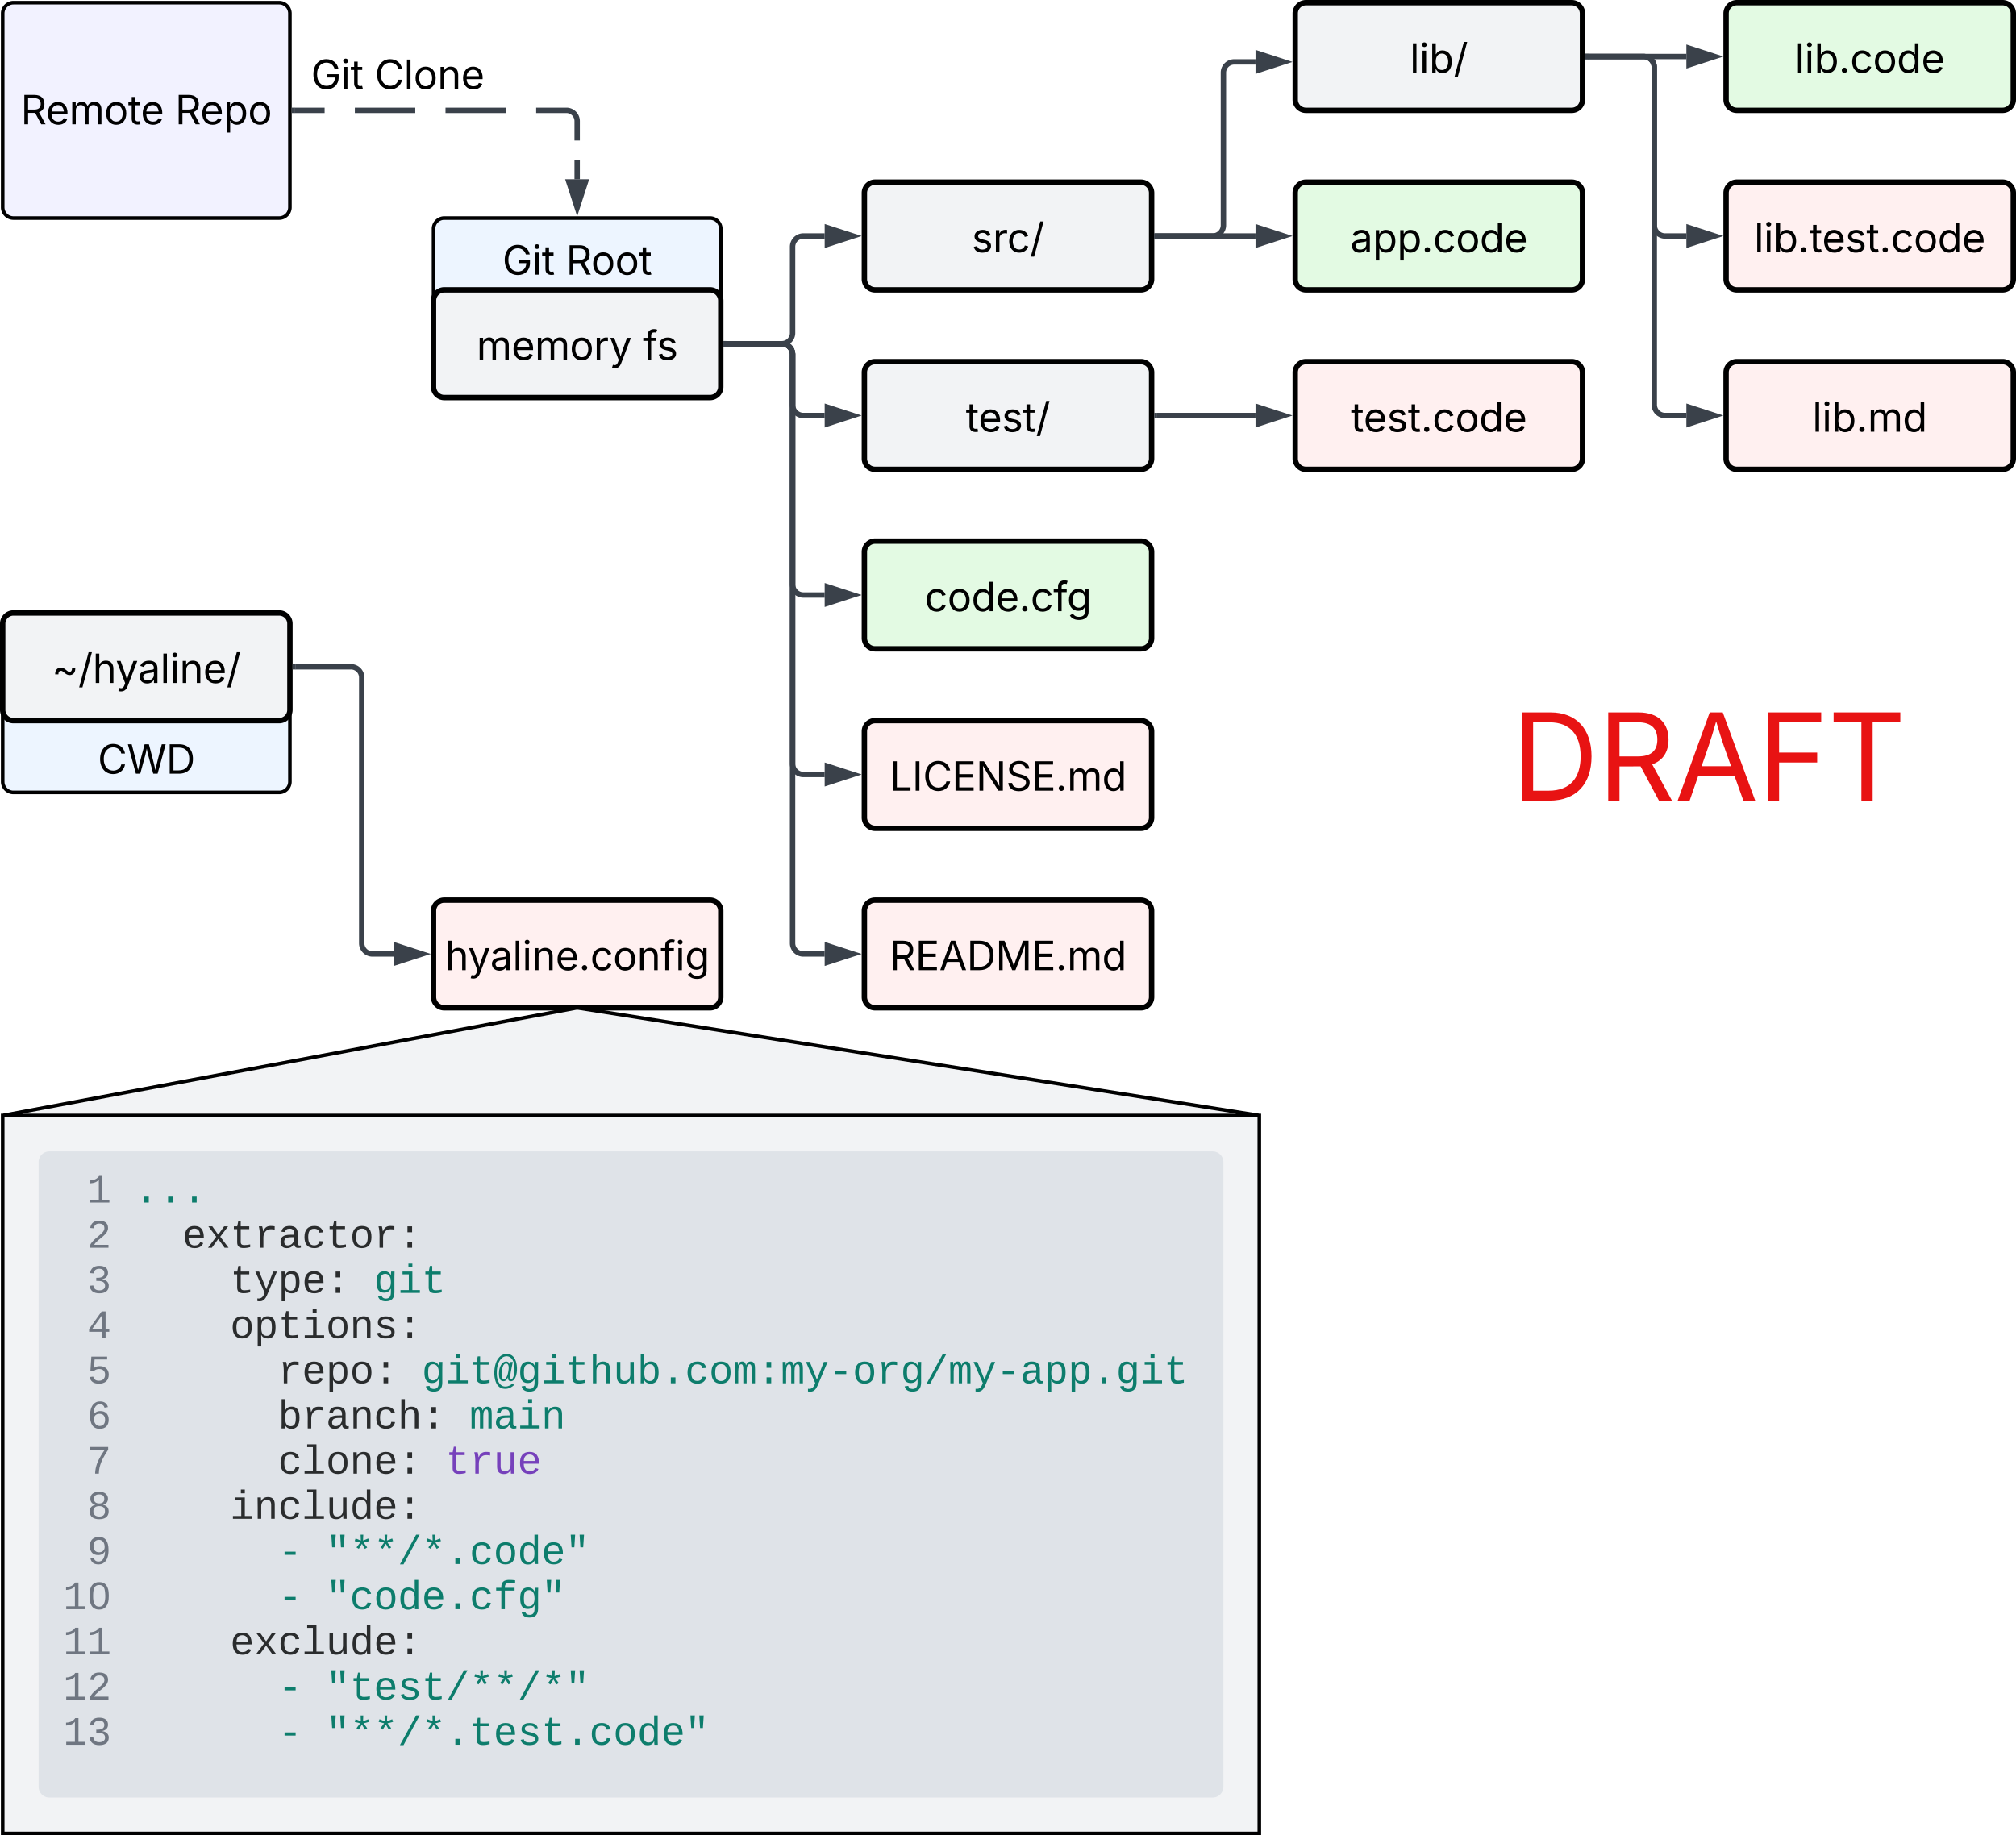 <svg xmlns="http://www.w3.org/2000/svg" xmlns:xlink="http://www.w3.org/1999/xlink" xmlns:lucid="lucid" width="1123" height="1022.5"><g transform="translate(-38.5 -38.5)" lucid:page-tab-id="HqGfVOMZjDBr"><path d="M0 0h1760v1360H0z" fill="#fff"/><path d="M40 46a6 6 0 0 1 6-6h148a6 6 0 0 1 6 6v108a6 6 0 0 1-6 6H46a6 6 0 0 1-6-6z" stroke="#000" stroke-width="2" fill="#f2f2ff"/><use xlink:href="#a" transform="matrix(1,0,0,1,45,45) translate(5.078 62.778)"/><use xlink:href="#b" transform="matrix(1,0,0,1,45,45) translate(91.059 62.778)"/><path d="M280 166a6 6 0 0 1 6-6h148a6 6 0 0 1 6 6v88a6 6 0 0 1-6 6H286a6 6 0 0 1-6-6z" stroke="#000" stroke-width="2" fill="#edf5ff"/><use xlink:href="#c" transform="matrix(1,0,0,1,290,170) translate(28.312 21.528)"/><use xlink:href="#d" transform="matrix(1,0,0,1,290,170) translate(63.793 21.528)"/><path d="M40 386a6 6 0 0 1 6-6h148a6 6 0 0 1 6 6v88a6 6 0 0 1-6 6H46a6 6 0 0 1-6-6z" stroke="#000" stroke-width="2" fill="#edf5ff"/><use xlink:href="#e" transform="matrix(1,0,0,1,50,390) translate(42.917 79.56)"/><path d="M280 206a6 6 0 0 1 6-6h148a6 6 0 0 1 6 6v48a6 6 0 0 1-6 6H286a6 6 0 0 1-6-6z" stroke="#000" stroke-width="3" fill="#f2f3f5"/><use xlink:href="#f" transform="matrix(1,0,0,1,285,205) translate(18.94 34.028)"/><use xlink:href="#g" transform="matrix(1,0,0,1,285,205) translate(111.605 34.028)"/><path d="M520 146a6 6 0 0 1 6-6h148a6 6 0 0 1 6 6v48a6 6 0 0 1-6 6H526a6 6 0 0 1-6-6z" stroke="#000" stroke-width="3" fill="#f2f3f5"/><use xlink:href="#h" transform="matrix(1,0,0,1,525,145) translate(54.785 34.028)"/><path d="M520 246a6 6 0 0 1 6-6h148a6 6 0 0 1 6 6v48a6 6 0 0 1-6 6H526a6 6 0 0 1-6-6z" stroke="#000" stroke-width="3" fill="#f2f3f5"/><use xlink:href="#i" transform="matrix(1,0,0,1,525,245) translate(51.492 34.028)"/><path d="M520 346a6 6 0 0 1 6-6h148a6 6 0 0 1 6 6v48a6 6 0 0 1-6 6H526a6 6 0 0 1-6-6z" stroke="#000" stroke-width="3" fill="#e3fae3"/><use xlink:href="#j" transform="matrix(1,0,0,1,525,345) translate(28.559 34.028)"/><path d="M520 546a6 6 0 0 1 6-6h148a6 6 0 0 1 6 6v48a6 6 0 0 1-6 6H526a6 6 0 0 1-6-6z" stroke="#000" stroke-width="3" fill="#fff0f0"/><use xlink:href="#k" transform="matrix(1,0,0,1,525,545) translate(9.033 34.028)"/><path d="M443 230h31a6 6 0 0 0 6-6v-48a6 6 0 0 1 6-6h11.88" stroke="#3a414a" stroke-width="3" fill="none"/><path d="M443.04 231.47h-1.54v-2.94h1.54z" stroke="#3a414a" stroke-width=".05" fill="#3a414a"/><path d="M513.65 170l-14.27 4.63v-9.26z" stroke="#3a414a" stroke-width="3" fill="#3a414a"/><path d="M443 230h31a6 6 0 0 1 6 6v28a6 6 0 0 0 6 6h11.88" stroke="#3a414a" stroke-width="3" fill="none"/><path d="M443.04 231.47h-1.54v-2.94h1.54z" stroke="#3a414a" stroke-width=".05" fill="#3a414a"/><path d="M513.65 270l-14.27 4.63v-9.26z" stroke="#3a414a" stroke-width="3" fill="#3a414a"/><path d="M443 230h31a6 6 0 0 1 6 6v128a6 6 0 0 0 6 6h11.88" stroke="#3a414a" stroke-width="3" fill="none"/><path d="M443.04 231.47h-1.54v-2.94h1.54z" stroke="#3a414a" stroke-width=".05" fill="#3a414a"/><path d="M513.65 370l-14.27 4.63v-9.26z" stroke="#3a414a" stroke-width="3" fill="#3a414a"/><path d="M443 230h31a6 6 0 0 1 6 6v328a6 6 0 0 0 6 6h11.88" stroke="#3a414a" stroke-width="3" fill="none"/><path d="M443.04 231.47h-1.54v-2.94h1.54z" stroke="#3a414a" stroke-width=".05" fill="#3a414a"/><path d="M513.65 570l-14.27 4.63v-9.26z" stroke="#3a414a" stroke-width="3" fill="#3a414a"/><path d="M760 246a6 6 0 0 1 6-6h148a6 6 0 0 1 6 6v48a6 6 0 0 1-6 6H766a6 6 0 0 1-6-6z" stroke="#000" stroke-width="3" fill="#fff0f0"/><use xlink:href="#l" transform="matrix(1,0,0,1,765,245) translate(26.004 34.028)"/><path d="M760 146a6 6 0 0 1 6-6h148a6 6 0 0 1 6 6v48a6 6 0 0 1-6 6H766a6 6 0 0 1-6-6z" stroke="#000" stroke-width="3" fill="#e3fae3"/><use xlink:href="#m" transform="matrix(1,0,0,1,765,145) translate(25.662 34.028)"/><path d="M760 46a6 6 0 0 1 6-6h148a6 6 0 0 1 6 6v48a6 6 0 0 1-6 6H766a6 6 0 0 1-6-6z" stroke="#000" stroke-width="3" fill="#f2f3f5"/><use xlink:href="#n" transform="matrix(1,0,0,1,765,45) translate(58.811 34.028)"/><path d="M683 170h31a6 6 0 0 0 6-6V79a6 6 0 0 1 6-6h11.88" stroke="#3a414a" stroke-width="3" fill="none"/><path d="M683.04 171.47h-1.54v-2.94h1.54z" stroke="#3a414a" stroke-width=".05" fill="#3a414a"/><path d="M753.65 73l-14.27 4.64v-9.28z" stroke="#3a414a" stroke-width="3" fill="#3a414a"/><path d="M683 170h54.88" stroke="#3a414a" stroke-width="3" fill="none"/><path d="M683.04 171.47h-1.54v-2.94h1.54z" stroke="#3a414a" stroke-width=".05" fill="#3a414a"/><path d="M753.65 170l-14.27 4.63v-9.26z" stroke="#3a414a" stroke-width="3" fill="#3a414a"/><path d="M683 270h54.88" stroke="#3a414a" stroke-width="3" fill="none"/><path d="M683.04 271.48h-1.54v-2.96h1.54z" stroke="#3a414a" stroke-width=".05" fill="#3a414a"/><path d="M753.65 270l-14.27 4.63v-9.26z" stroke="#3a414a" stroke-width="3" fill="#3a414a"/><path d="M1000 46a6 6 0 0 1 6-6h148a6 6 0 0 1 6 6v48a6 6 0 0 1-6 6h-148a6 6 0 0 1-6-6z" stroke="#000" stroke-width="3" fill="#e3fae3"/><use xlink:href="#o" transform="matrix(1,0,0,1,1005,45) translate(33.322 34.028)"/><path d="M923 70h54.88" stroke="#3a414a" stroke-width="3" fill="none"/><path d="M923.04 71.47h-1.54v-2.94h1.54z" stroke="#3a414a" stroke-width=".05" fill="#3a414a"/><path d="M993.65 70l-14.27 4.64v-9.28z" stroke="#3a414a" stroke-width="3" fill="#3a414a"/><path d="M1000 146a6 6 0 0 1 6-6h148a6 6 0 0 1 6 6v48a6 6 0 0 1-6 6h-148a6 6 0 0 1-6-6z" stroke="#000" stroke-width="3" fill="#fff0f0"/><use xlink:href="#p" transform="matrix(1,0,0,1,1005,145) translate(10.617 34.028)"/><path d="M923 70h31a6 6 0 0 1 6 6v88a6 6 0 0 0 6 6h11.88" stroke="#3a414a" stroke-width="3" fill="none"/><path d="M923.04 71.47h-1.54v-2.94h1.54z" stroke="#3a414a" stroke-width=".05" fill="#3a414a"/><path d="M993.65 170l-14.27 4.63v-9.26z" stroke="#3a414a" stroke-width="3" fill="#3a414a"/><path d="M280 546a6 6 0 0 1 6-6h148a6 6 0 0 1 6 6v48a6 6 0 0 1-6 6H286a6 6 0 0 1-6-6z" stroke="#000" stroke-width="3" fill="#fff0f0"/><use xlink:href="#q" transform="matrix(1,0,0,1,285,545) translate(1.345 34.028)"/><path d="M40 660h700v400H40z" stroke="#000" stroke-width="2" fill="#f2f3f5"/><path d="M60 686a6 6 0 0 1 6-6h648a6 6 0 0 1 6 6v348a6 6 0 0 1-6 6H66a6 6 0 0 1-6-6z" fill="#dfe3e8"/><path d="M60 686a6 6 0 0 1 6-6h648a6 6 0 0 1 6 6v348a6 6 0 0 1-6 6H66a6 6 0 0 1-6-6z" stroke="#000" stroke-opacity="0" stroke-width="3" fill="none"/><use xlink:href="#r" transform="matrix(1,0,0,1,113.333,690) translate(0 18.5)"/><use xlink:href="#s" transform="matrix(1,0,0,1,113.333,690) translate(0 43.674)"/><use xlink:href="#t" transform="matrix(1,0,0,1,113.333,690) translate(26.671 43.674)"/><use xlink:href="#u" transform="matrix(1,0,0,1,113.333,690) translate(53.343 68.848)"/><use xlink:href="#v" transform="matrix(1,0,0,1,113.333,690) translate(133.356 68.848)"/><use xlink:href="#w" transform="matrix(1,0,0,1,113.333,690) translate(53.343 94.021)"/><use xlink:href="#x" transform="matrix(1,0,0,1,113.333,690) translate(53.343 119.195)"/><use xlink:href="#y" transform="matrix(1,0,0,1,113.333,690) translate(80.014 119.195)"/><use xlink:href="#z" transform="matrix(1,0,0,1,113.333,690) translate(160.027 119.195)"/><use xlink:href="#x" transform="matrix(1,0,0,1,113.333,690) translate(53.343 144.368)"/><use xlink:href="#A" transform="matrix(1,0,0,1,113.333,690) translate(80.014 144.368)"/><use xlink:href="#B" transform="matrix(1,0,0,1,113.333,690) translate(186.698 144.368)"/><use xlink:href="#x" transform="matrix(1,0,0,1,113.333,690) translate(53.343 169.542)"/><use xlink:href="#C" transform="matrix(1,0,0,1,113.333,690) translate(80.014 169.542)"/><use xlink:href="#D" transform="matrix(1,0,0,1,113.333,690) translate(173.363 169.542)"/><use xlink:href="#E" transform="matrix(1,0,0,1,113.333,690) translate(53.343 194.716)"/><use xlink:href="#x" transform="matrix(1,0,0,1,113.333,690) translate(53.343 219.889)"/><use xlink:href="#F" transform="matrix(1,0,0,1,113.333,690) translate(80.014 219.889)"/><use xlink:href="#G" transform="matrix(1,0,0,1,113.333,690) translate(106.685 219.889)"/><use xlink:href="#x" transform="matrix(1,0,0,1,113.333,690) translate(53.343 245.063)"/><use xlink:href="#F" transform="matrix(1,0,0,1,113.333,690) translate(80.014 245.063)"/><use xlink:href="#H" transform="matrix(1,0,0,1,113.333,690) translate(106.685 245.063)"/><use xlink:href="#I" transform="matrix(1,0,0,1,113.333,690) translate(53.343 270.237)"/><use xlink:href="#x" transform="matrix(1,0,0,1,113.333,690) translate(53.343 295.41)"/><use xlink:href="#F" transform="matrix(1,0,0,1,113.333,690) translate(80.014 295.41)"/><use xlink:href="#J" transform="matrix(1,0,0,1,113.333,690) translate(106.685 295.41)"/><use xlink:href="#x" transform="matrix(1,0,0,1,113.333,690) translate(53.343 320.584)"/><use xlink:href="#F" transform="matrix(1,0,0,1,113.333,690) translate(80.014 320.584)"/><use xlink:href="#K" transform="matrix(1,0,0,1,113.333,690) translate(106.685 320.584)"/><g><use xlink:href="#L" transform="matrix(1,0,0,1,73.333,690) translate(13.664 18.5)"/><use xlink:href="#M" transform="matrix(1,0,0,1,73.333,690) translate(13.664 43.674)"/><use xlink:href="#N" transform="matrix(1,0,0,1,73.333,690) translate(13.664 68.848)"/><use xlink:href="#O" transform="matrix(1,0,0,1,73.333,690) translate(13.664 94.021)"/><use xlink:href="#P" transform="matrix(1,0,0,1,73.333,690) translate(13.664 119.195)"/><use xlink:href="#Q" transform="matrix(1,0,0,1,73.333,690) translate(13.664 144.368)"/><use xlink:href="#R" transform="matrix(1,0,0,1,73.333,690) translate(13.664 169.542)"/><use xlink:href="#S" transform="matrix(1,0,0,1,73.333,690) translate(13.664 194.716)"/><use xlink:href="#T" transform="matrix(1,0,0,1,73.333,690) translate(13.664 219.889)"/><use xlink:href="#U" transform="matrix(1,0,0,1,73.333,690) translate(0.329 245.063)"/><use xlink:href="#V" transform="matrix(1,0,0,1,73.333,690) translate(0.329 270.237)"/><use xlink:href="#W" transform="matrix(1,0,0,1,73.333,690) translate(0.329 295.41)"/><use xlink:href="#X" transform="matrix(1,0,0,1,73.333,690) translate(0.329 320.584)"/><use xlink:href="#Y" transform="matrix(1,0,0,1,73.333,690) translate(27 345.757)"/></g><g><path d="M41 660a.1.1 0 0 1-.02-.18l318.04-59.64a5.8 5.8 0 0 1 1.97-.02l378 59.68a.08.08 0 0 1 0 .16z" stroke="#000" stroke-width="2" fill="#f2f3f5"/></g><path d="M860 426a6 6 0 0 1 6-6h248a6 6 0 0 1 6 6v68a6 6 0 0 1-6 6H866a6 6 0 0 1-6-6z" fill="none"/><g><use xlink:href="#Z" transform="matrix(1,0,0,1,860,420) translate(20.299 64.583)"/></g><path d="M40 386a6 6 0 0 1 6-6h148a6 6 0 0 1 6 6v48a6 6 0 0 1-6 6H46a6 6 0 0 1-6-6z" stroke="#000" stroke-width="3" fill="#f2f3f5"/><g><use xlink:href="#aa" transform="matrix(1,0,0,1,45,385) translate(22.38 34.028)"/></g><path d="M203 410h31a6 6 0 0 1 6 6v148a6 6 0 0 0 6 6h11.88" stroke="#3a414a" stroke-width="3" fill="none"/><path d="M203.04 411.48h-1.54v-2.96h1.54z" stroke="#3a414a" stroke-width=".05" fill="#3a414a"/><path d="M273.65 570l-14.27 4.63v-9.26z" stroke="#3a414a" stroke-width="3" fill="#3a414a"/><path d="M202.5 100h16.83m16.84 0h33.66m16.84 0h33.66m16.84 0H354a6 6 0 0 1 6 6v10.8m0 10.8v10.78" stroke="#3a414a" stroke-width="3" fill="none"/><path d="M202.54 101.47H201v-2.94h1.54z" stroke="#3a414a" stroke-width=".05" fill="#3a414a"/><path d="M360 154.15l-4.63-14.27h9.26z" stroke="#3a414a" stroke-width="3" fill="#3a414a"/><path d="M160 66a6 6 0 0 1 6-6h188a6 6 0 0 1 6 6v28a6 6 0 0 1-6 6H166a6 6 0 0 1-6-6z" fill="none"/><g><use xlink:href="#ab" transform="matrix(1,0,0,1,160,60) translate(51.747 28.084)"/><use xlink:href="#ac" transform="matrix(1,0,0,1,160,60) translate(87.229 28.084)"/></g><path d="M1000 246a6 6 0 0 1 6-6h148a6 6 0 0 1 6 6v48a6 6 0 0 1-6 6h-148a6 6 0 0 1-6-6z" stroke="#000" stroke-width="3" fill="#fff0f0"/><g><use xlink:href="#ad" transform="matrix(1,0,0,1,1005,245) translate(43.077 34.028)"/></g><path d="M923 70h31a6 6 0 0 1 6 6v188a6 6 0 0 0 6 6h11.88" stroke="#3a414a" stroke-width="3" fill="none"/><path d="M923.04 71.47h-1.54v-2.94h1.54z" stroke="#3a414a" stroke-width=".05" fill="#3a414a"/><path d="M993.65 270l-14.27 4.63v-9.26z" stroke="#3a414a" stroke-width="3" fill="#3a414a"/><path d="M520 446a6 6 0 0 1 6-6h148a6 6 0 0 1 6 6v48a6 6 0 0 1-6 6H526a6 6 0 0 1-6-6z" stroke="#000" stroke-width="3" fill="#fff0f0"/><g><use xlink:href="#ae" transform="matrix(1,0,0,1,525,445) translate(9.022 34.028)"/></g><path d="M443 230h31a6 6 0 0 1 6 6v228a6 6 0 0 0 6 6h11.88" stroke="#3a414a" stroke-width="3" fill="none"/><path d="M443.04 231.47h-1.54v-2.94h1.54z" stroke="#3a414a" stroke-width=".05" fill="#3a414a"/><path d="M513.65 470l-14.27 4.63v-9.26z" stroke="#3a414a" stroke-width="3" fill="#3a414a"/><defs><path d="M180 0v-1490h510c348 0 508 194 508 460 0 198-88 351-276 417L1256 0h-220L726-579c-117 2-238 0-356 1V0H180zm190-747h312c235 0 327-108 327-283 0-177-92-293-329-293H370v576" id="af"/><path d="M628 24c-324 0-524-230-524-574 0-343 198-582 503-582 237 0 487 146 487 559v75H286c9 234 145 362 343 362 132 0 231-58 273-172l174 48C1024-91 857 24 628 24zM287-650h624c-17-190-120-322-304-322-192 0-309 151-320 322" id="ag"/><path d="M158 0v-1118h175l1 205c55-151 181-225 313-225 147 0 245 90 285 228 53-141 190-228 352-228 194 0 352 125 352 384V0h-181v-749c0-161-105-225-225-225-151 0-243 103-243 244V0H807v-767c0-124-93-207-219-207-131 0-250 92-250 270V0H158" id="ah"/><path d="M613 24c-304 0-509-231-509-576 0-350 205-580 509-580 305 0 511 230 511 580 0 345-206 576-511 576zm0-161c226 0 329-195 329-415 0-222-103-419-329-419-223 0-326 196-326 419 0 220 103 415 326 415" id="ai"/><path d="M598-1118v154H368v674c0 100 37 144 132 144 23 0 62-6 92-12L629-6c-37 13-88 20-134 20-193 0-307-107-307-290v-688H20v-154h168v-266h180v266h230" id="aj"/><g id="a"><use transform="matrix(0.011,0,0,0.011,0,0)" xlink:href="#af"/><use transform="matrix(0.011,0,0,0.011,13.976,0)" xlink:href="#ag"/><use transform="matrix(0.011,0,0,0.011,26.931,0)" xlink:href="#ah"/><use transform="matrix(0.011,0,0,0.011,46.398,0)" xlink:href="#ai"/><use transform="matrix(0.011,0,0,0.011,59.722,0)" xlink:href="#aj"/><use transform="matrix(0.011,0,0,0.011,66.775,0)" xlink:href="#ag"/></g><path d="M158 418v-1536h174v179h20c37-59 106-193 324-193 279 0 474 222 474 576 0 356-194 580-473 580-213 0-288-135-325-197h-14v591H158zm492-555c209 0 317-186 317-421 0-232-105-413-317-413-206 0-314 166-314 413 0 249 111 421 314 421" id="ak"/><g id="b"><use transform="matrix(0.011,0,0,0.011,0,0)" xlink:href="#af"/><use transform="matrix(0.011,0,0,0.011,13.976,0)" xlink:href="#ag"/><use transform="matrix(0.011,0,0,0.011,26.931,0)" xlink:href="#ak"/><use transform="matrix(0.011,0,0,0.011,40.538,0)" xlink:href="#ai"/></g><path d="M789 20c-398 0-667-293-667-764 0-473 273-766 655-766 315 0 558 198 612 487h-196c-61-191-204-311-415-311-262 0-471 207-471 590 0 380 208 588 482 588 249 0 420-165 425-427H828v-166h572v163c0 370-256 606-611 606" id="al"/><path d="M158 0v-1118h180V0H158zm91-1301c-68 0-125-53-125-119s57-119 125-119c69 0 126 53 126 119s-57 119-126 119" id="am"/><g id="c"><use transform="matrix(0.011,0,0,0.011,0,0)" xlink:href="#al"/><use transform="matrix(0.011,0,0,0.011,16.58,0)" xlink:href="#am"/><use transform="matrix(0.011,0,0,0.011,21.962,0)" xlink:href="#aj"/></g><g id="d"><use transform="matrix(0.011,0,0,0.011,0,0)" xlink:href="#af"/><use transform="matrix(0.011,0,0,0.011,13.976,0)" xlink:href="#ai"/><use transform="matrix(0.011,0,0,0.011,27.3,0)" xlink:href="#ai"/><use transform="matrix(0.011,0,0,0.011,40.625,0)" xlink:href="#aj"/></g><path d="M783 20c-382 0-661-292-661-764 0-473 279-766 661-766 302 0 548 182 601 489h-190c-42-204-217-313-411-313-268 0-476 208-476 590 0 381 209 588 476 588 195 0 369-110 411-313h190c-52 303-296 489-601 489" id="an"/><path d="M458 0L52-1490h194c108 439 233 855 324 1313 92-459 221-873 331-1313h216c110 438 234 854 330 1307 92-455 216-869 323-1307h196L1558 0h-221l-256-944c-26-95-50-200-73-331-22 122-44 223-73 331L680 0H458" id="ao"/><path d="M645 0H180v-1490h484c435 0 692 280 692 742 0 466-257 748-711 748zM370-168h263c363 0 539-218 539-580 0-358-176-574-521-574H370v1154" id="ap"/><g id="e"><use transform="matrix(0.011,0,0,0.011,0,0)" xlink:href="#an"/><use transform="matrix(0.011,0,0,0.011,16.233,0)" xlink:href="#ao"/><use transform="matrix(0.011,0,0,0.011,38.129,0)" xlink:href="#ap"/></g><path d="M158 0v-1118h174v172h12c41-113 157-188 290-188 26 0 70 2 91 3v181c-11-2-60-10-108-10-161 0-279 109-279 260V0H158" id="aq"/><path d="M140 405l46-156c120 36 205 19 263-150l32-93L54-1118h197c107 313 237 620 324 950 87-331 219-637 326-950h196L606 167c-68 178-176 259-334 259-64 0-113-12-132-21" id="ar"/><g id="f"><use transform="matrix(0.011,0,0,0.011,0,0)" xlink:href="#ah"/><use transform="matrix(0.011,0,0,0.011,19.466,0)" xlink:href="#ag"/><use transform="matrix(0.011,0,0,0.011,32.422,0)" xlink:href="#ah"/><use transform="matrix(0.011,0,0,0.011,51.888,0)" xlink:href="#ai"/><use transform="matrix(0.011,0,0,0.011,65.213,0)" xlink:href="#aq"/><use transform="matrix(0.011,0,0,0.011,73.926,0)" xlink:href="#ar"/></g><path d="M678-1118v154H420V0H240v-964H20v-154h220v-149c0-194 155-293 318-293 85 0 141 18 168 30l-50 154c-19-6-47-17-97-17-111 0-159 58-159 166v109h258" id="as"/><path d="M538 24C308 24 148-78 108-271l171-41c32 123 123 178 257 178 156 0 256-77 256-169 0-77-54-128-164-154l-186-44c-203-48-300-148-300-305 0-192 176-326 414-326 230 0 351 112 402 269l-163 42c-31-80-94-158-238-158-133 0-233 69-233 162 0 83 57 129 188 160l169 40c203 48 298 149 298 302 0 196-179 339-441 339" id="at"/><g id="g"><use transform="matrix(0.011,0,0,0.011,0,0)" xlink:href="#as"/><use transform="matrix(0.011,0,0,0.011,7.726,0)" xlink:href="#at"/></g><path d="M613 24c-304 0-509-231-509-576 0-350 205-580 509-580 216 0 392 114 453 309l-173 49c-33-115-133-197-280-197-223 0-326 196-326 419 0 220 103 415 326 415 150 0 252-85 285-206l172 49C1010-95 832 24 613 24" id="au"/><path d="M692-1560L212 224H46l480-1784h166" id="av"/><g id="h"><use transform="matrix(0.011,0,0,0.011,0,0)" xlink:href="#at"/><use transform="matrix(0.011,0,0,0.011,11.73,0)" xlink:href="#aq"/><use transform="matrix(0.011,0,0,0.011,19.727,0)" xlink:href="#au"/><use transform="matrix(0.011,0,0,0.011,32.422,0)" xlink:href="#av"/></g><g id="i"><use transform="matrix(0.011,0,0,0.011,0,0)" xlink:href="#aj"/><use transform="matrix(0.011,0,0,0.011,7.053,0)" xlink:href="#ag"/><use transform="matrix(0.011,0,0,0.011,20.009,0)" xlink:href="#at"/><use transform="matrix(0.011,0,0,0.011,31.738,0)" xlink:href="#aj"/><use transform="matrix(0.011,0,0,0.011,39.008,0)" xlink:href="#av"/></g><path d="M577 24c-279 0-473-224-473-580 0-354 195-576 474-576 218 0 287 134 324 193h14v-551h180V0H922v-173h-20C865-111 790 24 577 24zm27-161c203 0 314-172 314-421 0-247-108-413-314-413-212 0-317 181-317 413 0 235 108 421 317 421" id="aw"/><path d="M295 13c-75 0-135-60-135-135s60-135 135-135 135 60 135 135S370 13 295 13" id="ax"/><path d="M611 442c-248 0-391-105-460-228l146-94c47 65 117 165 314 165 178 0 307-82 307-266v-224h-17C863-141 792-18 576-18c-268 0-472-195-472-546 0-346 197-568 476-568 216 0 288 133 326 193h17v-179h175V29c0 289-215 413-487 413zm-5-620c203 0 314-146 314-390 0-237-108-403-314-403-213 0-319 180-319 403 0 230 109 390 319 390" id="ay"/><g id="j"><use transform="matrix(0.011,0,0,0.011,0,0)" xlink:href="#au"/><use transform="matrix(0.011,0,0,0.011,12.695,0)" xlink:href="#ai"/><use transform="matrix(0.011,0,0,0.011,26.02,0)" xlink:href="#aw"/><use transform="matrix(0.011,0,0,0.011,39.627,0)" xlink:href="#ag"/><use transform="matrix(0.011,0,0,0.011,52.582,0)" xlink:href="#ax"/><use transform="matrix(0.011,0,0,0.011,58.984,0)" xlink:href="#au"/><use transform="matrix(0.011,0,0,0.011,71.68,0)" xlink:href="#as"/><use transform="matrix(0.011,0,0,0.011,79.253,0)" xlink:href="#ay"/></g><path d="M180 0v-1490h908v168H370v486h669v168H370v500h727V0H180" id="az"/><path d="M52 0l541-1490h220L1361 0h-200l-149-416H398L254 0H52zm404-582h497c-103-290-145-390-251-756-108 377-145 460-246 756" id="aA"/><path d="M180 0v-1490h270l367 940c28 72 75 218 110 339 35-117 81-264 110-339l362-940h271V0h-187c2-448-5-837 7-1287-157 497-311 829-483 1287H842C666-458 514-784 354-1284c12 438 5 843 7 1284H180" id="aB"/><g id="k"><use transform="matrix(0.011,0,0,0.011,0,0)" xlink:href="#af"/><use transform="matrix(0.011,0,0,0.011,14.301,0)" xlink:href="#az"/><use transform="matrix(0.011,0,0,0.011,27.658,0)" xlink:href="#aA"/><use transform="matrix(0.011,0,0,0.011,42.99,0)" xlink:href="#ap"/><use transform="matrix(0.011,0,0,0.011,59.028,0)" xlink:href="#aB"/><use transform="matrix(0.011,0,0,0.011,79.102,0)" xlink:href="#az"/><use transform="matrix(0.011,0,0,0.011,92.459,0)" xlink:href="#ax"/><use transform="matrix(0.011,0,0,0.011,98.861,0)" xlink:href="#ah"/><use transform="matrix(0.011,0,0,0.011,118.327,0)" xlink:href="#aw"/></g><g id="l"><use transform="matrix(0.011,0,0,0.011,0,0)" xlink:href="#aj"/><use transform="matrix(0.011,0,0,0.011,7.053,0)" xlink:href="#ag"/><use transform="matrix(0.011,0,0,0.011,20.009,0)" xlink:href="#at"/><use transform="matrix(0.011,0,0,0.011,31.738,0)" xlink:href="#aj"/><use transform="matrix(0.011,0,0,0.011,39.008,0)" xlink:href="#ax"/><use transform="matrix(0.011,0,0,0.011,45.41,0)" xlink:href="#au"/><use transform="matrix(0.011,0,0,0.011,58.105,0)" xlink:href="#ai"/><use transform="matrix(0.011,0,0,0.011,71.43,0)" xlink:href="#aw"/><use transform="matrix(0.011,0,0,0.011,85.037,0)" xlink:href="#ag"/></g><path d="M471 26C259 26 90-98 90-318c0-256 228-303 435-329 202-27 287-16 287-108 0-139-79-219-234-219-161 0-248 86-283 164l-173-57c86-203 278-265 451-265 150 0 419 46 419 395V0H815v-152h-12C765-73 660 26 471 26zm31-159c199 0 310-134 310-271v-155c-30 35-226 55-295 64-131 17-246 59-246 186 0 116 97 176 231 176" id="aC"/><g id="m"><use transform="matrix(0.011,0,0,0.011,0,0)" xlink:href="#aC"/><use transform="matrix(0.011,0,0,0.011,12.478,0)" xlink:href="#ak"/><use transform="matrix(0.011,0,0,0.011,26.085,0)" xlink:href="#ak"/><use transform="matrix(0.011,0,0,0.011,39.692,0)" xlink:href="#ax"/><use transform="matrix(0.011,0,0,0.011,46.094,0)" xlink:href="#au"/><use transform="matrix(0.011,0,0,0.011,58.789,0)" xlink:href="#ai"/><use transform="matrix(0.011,0,0,0.011,72.114,0)" xlink:href="#aw"/><use transform="matrix(0.011,0,0,0.011,85.72,0)" xlink:href="#ag"/></g><path d="M338-1490V0H158v-1490h180" id="aD"/><path d="M677 24c-213 0-288-135-325-197h-20V0H158v-1490h180v551h14c37-59 106-193 324-193 279 0 474 222 474 576 0 356-194 580-473 580zm-27-161c209 0 317-186 317-421 0-232-105-413-317-413-206 0-314 166-314 413 0 249 111 421 314 421" id="aE"/><g id="n"><use transform="matrix(0.011,0,0,0.011,0,0)" xlink:href="#aD"/><use transform="matrix(0.011,0,0,0.011,5.382,0)" xlink:href="#am"/><use transform="matrix(0.011,0,0,0.011,10.764,0)" xlink:href="#aE"/><use transform="matrix(0.011,0,0,0.011,24.371,0)" xlink:href="#av"/></g><g id="o"><use transform="matrix(0.011,0,0,0.011,0,0)" xlink:href="#aD"/><use transform="matrix(0.011,0,0,0.011,5.382,0)" xlink:href="#am"/><use transform="matrix(0.011,0,0,0.011,10.764,0)" xlink:href="#aE"/><use transform="matrix(0.011,0,0,0.011,24.371,0)" xlink:href="#ax"/><use transform="matrix(0.011,0,0,0.011,30.773,0)" xlink:href="#au"/><use transform="matrix(0.011,0,0,0.011,43.468,0)" xlink:href="#ai"/><use transform="matrix(0.011,0,0,0.011,56.793,0)" xlink:href="#aw"/><use transform="matrix(0.011,0,0,0.011,70.399,0)" xlink:href="#ag"/></g><g id="p"><use transform="matrix(0.011,0,0,0.011,0,0)" xlink:href="#aD"/><use transform="matrix(0.011,0,0,0.011,5.382,0)" xlink:href="#am"/><use transform="matrix(0.011,0,0,0.011,10.764,0)" xlink:href="#aE"/><use transform="matrix(0.011,0,0,0.011,24.371,0)" xlink:href="#ax"/><use transform="matrix(0.011,0,0,0.011,30.773,0)" xlink:href="#aj"/><use transform="matrix(0.011,0,0,0.011,37.826,0)" xlink:href="#ag"/><use transform="matrix(0.011,0,0,0.011,50.781,0)" xlink:href="#at"/><use transform="matrix(0.011,0,0,0.011,62.511,0)" xlink:href="#aj"/><use transform="matrix(0.011,0,0,0.011,69.781,0)" xlink:href="#ax"/><use transform="matrix(0.011,0,0,0.011,76.183,0)" xlink:href="#au"/><use transform="matrix(0.011,0,0,0.011,88.878,0)" xlink:href="#ai"/><use transform="matrix(0.011,0,0,0.011,102.203,0)" xlink:href="#aw"/><use transform="matrix(0.011,0,0,0.011,115.809,0)" xlink:href="#ag"/></g><path d="M338-670V0H158v-1490h180v566c73-149 190-208 336-208 226 0 379 139 379 422V0H872v-695c0-172-96-275-252-275-161 0-282 109-282 300" id="aF"/><path d="M338-670V0H158v-1118h173l1 207c72-158 192-221 342-221 226 0 378 139 378 422V0H872v-695c0-172-96-275-252-275-161 0-282 109-282 300" id="aG"/><g id="q"><use transform="matrix(0.011,0,0,0.011,0,0)" xlink:href="#aF"/><use transform="matrix(0.011,0,0,0.011,12.815,0)" xlink:href="#ar"/><use transform="matrix(0.011,0,0,0.011,25.195,0)" xlink:href="#aC"/><use transform="matrix(0.011,0,0,0.011,37.674,0)" xlink:href="#aD"/><use transform="matrix(0.011,0,0,0.011,43.056,0)" xlink:href="#am"/><use transform="matrix(0.011,0,0,0.011,48.438,0)" xlink:href="#aG"/><use transform="matrix(0.011,0,0,0.011,61.567,0)" xlink:href="#ag"/><use transform="matrix(0.011,0,0,0.011,74.523,0)" xlink:href="#ax"/><use transform="matrix(0.011,0,0,0.011,80.924,0)" xlink:href="#au"/><use transform="matrix(0.011,0,0,0.011,93.62,0)" xlink:href="#ai"/><use transform="matrix(0.011,0,0,0.011,106.944,0)" xlink:href="#aG"/><use transform="matrix(0.011,0,0,0.011,120.074,0)" xlink:href="#as"/><use transform="matrix(0.011,0,0,0.011,128.299,0)" xlink:href="#am"/><use transform="matrix(0.011,0,0,0.011,133.681,0)" xlink:href="#ay"/></g><path fill="#0d7d6c" d="M496 0v-299h235V0H496" id="aH"/><g id="r"><use transform="matrix(0.011,0,0,0.011,0,0)" xlink:href="#aH"/><use transform="matrix(0.011,0,0,0.011,13.336,0)" xlink:href="#aH"/><use transform="matrix(0.011,0,0,0.011,26.671,0)" xlink:href="#aH"/></g><path fill="#2a2c2d" d="M617-1102c355 0 481 238 477 599H322c5 222 84 388 301 388 144 0 244-59 284-166l158 45C1002-72 854 20 623 20c-342 0-490-220-490-568 0-346 151-554 484-554zm291 461c-18-192-90-328-289-328-194 0-287 128-295 328h584" id="aI"/><path fill="#2a2c2d" d="M932 0L611-444 288 0H94l415-556-397-526h199l300 421 298-421h201L713-558 1133 0H932" id="aJ"/><path fill="#2a2c2d" d="M682 16c-209 0-323-80-324-285v-671H190v-142h170l58-282h120v282h432v142H538v652c2 114 60 155 182 155 106 0 209-16 297-34v137C921-4 806 16 682 16" id="aK"/><path fill="#2a2c2d" d="M839-1102c70 0 148 7 206 17v167c-112-18-268-36-363 15-129 69-208 203-208 395V0H294c-10-367 32-789-52-1082h171c21 75 41 161 48 250h5c67-152 152-270 373-270" id="aL"/><path fill="#2a2c2d" d="M1000-272c3 95 12 159 101 161 21 0 41-3 59-7V-6c-44 10-86 16-139 16-141 2-191-84-197-217h-6C748-76 648 20 446 20c-207 0-318-120-318-322 0-266 194-348 454-354l236-4c12-191-40-305-222-305-140 0-220 47-232 172l-188-17c33-204 181-292 423-292 255 0 401 118 401 364v466zm-683-27c0 109 63 184 175 182 166-3 259-96 306-217 24-65 20-120 20-200-232 7-501-28-501 235" id="aM"/><path fill="#2a2c2d" d="M631 20c-350 0-501-215-501-562 0-355 162-560 502-560 250 0 399 118 446 323l-192 14c-23-124-109-196-262-196-242 0-305 171-305 415 1 245 61 427 304 427 151 0 248-77 267-215l190 12C1039-107 883 20 631 20" id="aN"/><path fill="#2a2c2d" d="M615-1102c343 0 484 203 482 560-1 347-147 562-488 562-336 0-475-219-479-562-4-349 156-560 485-560zm-8 989c240 0 301-180 301-429 0-245-55-427-290-427-236 0-299 181-299 427 0 243 61 429 288 429" id="aO"/><path fill="#2a2c2d" d="M496 0v-299h235V0H496zm0-783v-299h235v299H496" id="aP"/><g id="t"><use transform="matrix(0.011,0,0,0.011,0,0)" xlink:href="#aI"/><use transform="matrix(0.011,0,0,0.011,13.336,0)" xlink:href="#aJ"/><use transform="matrix(0.011,0,0,0.011,26.671,0)" xlink:href="#aK"/><use transform="matrix(0.011,0,0,0.011,40.007,0)" xlink:href="#aL"/><use transform="matrix(0.011,0,0,0.011,53.342,0)" xlink:href="#aM"/><use transform="matrix(0.011,0,0,0.011,66.678,0)" xlink:href="#aN"/><use transform="matrix(0.011,0,0,0.011,80.013,0)" xlink:href="#aK"/><use transform="matrix(0.011,0,0,0.011,93.349,0)" xlink:href="#aO"/><use transform="matrix(0.011,0,0,0.011,106.684,0)" xlink:href="#aL"/><use transform="matrix(0.011,0,0,0.011,120.02,0)" xlink:href="#aP"/></g><path fill="#2a2c2d" d="M168 279c222 39 310-114 368-290L66-1082h192c120 299 249 590 362 896 115-301 235-597 351-896h190L705 0c-65 164-130 320-275 396-67 36-177 35-262 18V279" id="aQ"/><path fill="#2a2c2d" d="M698-1104c312 3 392 244 392 558 0 315-82 566-392 566-169 0-277-65-331-184h-5c8 188 2 394 4 589H185V-858c0-76-1-156-6-224h175c6 52 9 120 10 178h4c58-122 150-202 330-200zm-49 991c225 0 255-203 255-433 0-225-32-419-253-419-236 0-285 192-285 441 0 237 53 411 283 411" id="aR"/><g id="u"><use transform="matrix(0.011,0,0,0.011,0,0)" xlink:href="#aK"/><use transform="matrix(0.011,0,0,0.011,13.336,0)" xlink:href="#aQ"/><use transform="matrix(0.011,0,0,0.011,26.671,0)" xlink:href="#aR"/><use transform="matrix(0.011,0,0,0.011,40.007,0)" xlink:href="#aI"/><use transform="matrix(0.011,0,0,0.011,53.342,0)" xlink:href="#aP"/></g><path fill="#0d7d6c" d="M1048-32c-2 300-135 456-433 456-222-1-358-88-400-267l184-25c22 99 100 157 222 156 184-2 248-125 248-315 0-64 3-133-2-194C807-100 706-13 524-12c-306 0-381-228-381-537 0-318 85-550 400-550 164 0 271 83 325 202h3c1-60 3-134 12-185h171c-13 339-4 702-6 1050zM585-145c210-8 284-178 284-406 0-192-52-331-177-392-33-16-69-22-104-22-223 2-259 184-259 414 0 229 31 415 256 406" id="aS"/><path fill="#0d7d6c" d="M745-142h380V0H143v-142h422v-798H246v-142h499v940zM545-1292v-192h200v192H545" id="aT"/><path fill="#0d7d6c" d="M682 16c-209 0-323-80-324-285v-671H190v-142h170l58-282h120v282h432v142H538v652c2 114 60 155 182 155 106 0 209-16 297-34v137C921-4 806 16 682 16" id="aU"/><g id="v"><use transform="matrix(0.011,0,0,0.011,0,0)" xlink:href="#aS"/><use transform="matrix(0.011,0,0,0.011,13.336,0)" xlink:href="#aT"/><use transform="matrix(0.011,0,0,0.011,26.671,0)" xlink:href="#aU"/></g><path fill="#2a2c2d" d="M745-142h380V0H143v-142h422v-798H246v-142h499v940zM545-1292v-192h200v192H545" id="aV"/><path fill="#2a2c2d" d="M706-1102c241 0 344 136 343 381V0H868v-695c1-168-57-273-220-268-190 6-283 138-283 336V0H185c-3-360 6-732-6-1082h170c4 54 7 126 8 185h3c63-121 164-204 346-205" id="aW"/><path fill="#2a2c2d" d="M873-819c-18-114-119-146-250-146-163 0-245 50-245 151 0 151 170 148 294 185 182 54 388 94 388 320 0 240-189 325-439 329-245 4-410-69-454-268l159-31c24 133 136 168 295 165 144-2 270-31 270-171 0-164-195-160-331-202-167-52-350-87-350-299 0-218 173-315 413-313 220 2 373 77 412 260" id="aX"/><g id="w"><use transform="matrix(0.011,0,0,0.011,0,0)" xlink:href="#aO"/><use transform="matrix(0.011,0,0,0.011,13.336,0)" xlink:href="#aR"/><use transform="matrix(0.011,0,0,0.011,26.671,0)" xlink:href="#aK"/><use transform="matrix(0.011,0,0,0.011,40.007,0)" xlink:href="#aV"/><use transform="matrix(0.011,0,0,0.011,53.342,0)" xlink:href="#aO"/><use transform="matrix(0.011,0,0,0.011,66.678,0)" xlink:href="#aW"/><use transform="matrix(0.011,0,0,0.011,80.013,0)" xlink:href="#aX"/><use transform="matrix(0.011,0,0,0.011,93.349,0)" xlink:href="#aP"/></g><g id="y"><use transform="matrix(0.011,0,0,0.011,0,0)" xlink:href="#aL"/><use transform="matrix(0.011,0,0,0.011,13.336,0)" xlink:href="#aI"/><use transform="matrix(0.011,0,0,0.011,26.671,0)" xlink:href="#aR"/><use transform="matrix(0.011,0,0,0.011,40.007,0)" xlink:href="#aO"/><use transform="matrix(0.011,0,0,0.011,53.342,0)" xlink:href="#aP"/></g><path fill="#0d7d6c" d="M1044 94c-116 96-242 189-450 189-304 0-446-213-512-468-90-345-18-804 126-1023 99-150 236-276 464-276 292 0 429 206 486 450 73 310 31 729-145 882-38 32-81 48-129 48-111 1-154-78-141-195h-6c-43 98-102 195-235 195-186 0-225-192-225-385 0-224 63-403 173-521 46-50 107-91 194-91 117 0 160 79 184 173h5l32-151h116c-45 245-103 479-136 733-8 62-9 140 46 140 75 0 105-78 129-152 53-166 68-445 22-636-33-142-99-259-202-326-112-74-280-58-384 19-199 148-286 441-286 787 0 288 75 520 251 630 53 33 115 49 183 49 172-2 274-77 369-158zM753-595c28-145 53-404-107-404-137 0-173 153-206 275-34 123-44 312-4 434 14 43 39 80 90 80 118 0 154-122 191-226 17-47 25-101 36-159" id="aY"/><path fill="#0d7d6c" d="M648-963c-190 6-283 138-283 336V0H185v-1484h181c-2 197 6 404-9 587h3c62-120 159-205 339-205 242 0 351 135 350 381V0H868v-695c1-168-57-273-220-268" id="aZ"/><path fill="#0d7d6c" d="M528 20c-247 0-343-132-343-381v-721h180v686c-4 177 45 284 224 277 194-8 279-136 279-336v-627h181c3 360-6 732 6 1082H885c-4-54-7-126-8-185h-3C809-64 714 20 528 20" id="ba"/><path fill="#0d7d6c" d="M365-904c58-129 161-200 334-200 130 0 228 46 293 138s98 233 98 420c0 189-34 331-102 425S824 20 698 20c-170 0-275-64-336-184 0 55-3 116-9 164H179c5-68 6-147 6-223v-1261h180c-2 193 4 394-4 580h4zm283 791c221 0 256-197 256-427 0-229-34-425-254-425-236 0-285 195-285 441 0 237 53 411 283 411" id="bb"/><path fill="#0d7d6c" d="M631 20c-350 0-501-215-501-562 0-355 162-560 502-560 250 0 399 118 446 323l-192 14c-23-124-109-196-262-196-242 0-305 171-305 415 1 245 61 427 304 427 151 0 248-77 267-215l190 12C1039-107 883 20 631 20" id="bc"/><path fill="#0d7d6c" d="M615-1102c343 0 484 203 482 560-1 347-147 562-488 562-336 0-475-219-479-562-4-349 156-560 485-560zm-8 989c240 0 301-180 301-429 0-245-55-427-290-427-236 0-299 181-299 427 0 243 61 429 288 429" id="bd"/><path fill="#0d7d6c" d="M904-1102c199 0 220 177 220 381V0H956v-686c-3-114 0-215-60-264-70-33-125-4-158 71-26 56-39 140-39 252V0H531v-686c-3-114-1-215-61-264-78-41-136 24-157 84-24 69-39 159-39 259V0H105c-3-360 6-732-6-1082h149c6 50 3 123 8 175 36-100 83-195 216-195 135 0 166 79 196 196 42-105 93-196 236-196" id="be"/><path fill="#0d7d6c" d="M496 0v-299h235V0H496zm0-783v-299h235v299H496" id="bf"/><path fill="#0d7d6c" d="M168 279c222 39 310-114 368-290L66-1082h192c120 299 249 590 362 896 115-301 235-597 351-896h190L705 0c-65 164-130 320-275 396-67 36-177 35-262 18V279" id="bg"/><path fill="#0d7d6c" d="M334-464v-160h560v160H334" id="bh"/><path fill="#0d7d6c" d="M839-1102c70 0 148 7 206 17v167c-112-18-268-36-363 15-129 69-208 203-208 395V0H294c-10-367 32-789-52-1082h171c21 75 41 161 48 250h5c67-152 152-270 373-270" id="bi"/><path fill="#0d7d6c" d="M114 20l821-1504h178L296 20H114" id="bj"/><path fill="#0d7d6c" d="M1000-272c3 95 12 159 101 161 21 0 41-3 59-7V-6c-44 10-86 16-139 16-141 2-191-84-197-217h-6C748-76 648 20 446 20c-207 0-318-120-318-322 0-266 194-348 454-354l236-4c12-191-40-305-222-305-140 0-220 47-232 172l-188-17c33-204 181-292 423-292 255 0 401 118 401 364v466zm-683-27c0 109 63 184 175 182 166-3 259-96 306-217 24-65 20-120 20-200-232 7-501-28-501 235" id="bk"/><path fill="#0d7d6c" d="M698-1104c312 3 392 244 392 558 0 315-82 566-392 566-169 0-277-65-331-184h-5c8 188 2 394 4 589H185V-858c0-76-1-156-6-224h175c6 52 9 120 10 178h4c58-122 150-202 330-200zm-49 991c225 0 255-203 255-433 0-225-32-419-253-419-236 0-285 192-285 441 0 237 53 411 283 411" id="bl"/><g id="z"><use transform="matrix(0.011,0,0,0.011,0,0)" xlink:href="#aS"/><use transform="matrix(0.011,0,0,0.011,13.336,0)" xlink:href="#aT"/><use transform="matrix(0.011,0,0,0.011,26.671,0)" xlink:href="#aU"/><use transform="matrix(0.011,0,0,0.011,40.007,0)" xlink:href="#aY"/><use transform="matrix(0.011,0,0,0.011,53.342,0)" xlink:href="#aS"/><use transform="matrix(0.011,0,0,0.011,66.678,0)" xlink:href="#aT"/><use transform="matrix(0.011,0,0,0.011,80.013,0)" xlink:href="#aU"/><use transform="matrix(0.011,0,0,0.011,93.349,0)" xlink:href="#aZ"/><use transform="matrix(0.011,0,0,0.011,106.684,0)" xlink:href="#ba"/><use transform="matrix(0.011,0,0,0.011,120.02,0)" xlink:href="#bb"/><use transform="matrix(0.011,0,0,0.011,133.355,0)" xlink:href="#aH"/><use transform="matrix(0.011,0,0,0.011,146.691,0)" xlink:href="#bc"/><use transform="matrix(0.011,0,0,0.011,160.026,0)" xlink:href="#bd"/><use transform="matrix(0.011,0,0,0.011,173.362,0)" xlink:href="#be"/><use transform="matrix(0.011,0,0,0.011,186.697,0)" xlink:href="#bf"/><use transform="matrix(0.011,0,0,0.011,200.033,0)" xlink:href="#be"/><use transform="matrix(0.011,0,0,0.011,213.368,0)" xlink:href="#bg"/><use transform="matrix(0.011,0,0,0.011,226.704,0)" xlink:href="#bh"/><use transform="matrix(0.011,0,0,0.011,240.039,0)" xlink:href="#bd"/><use transform="matrix(0.011,0,0,0.011,253.375,0)" xlink:href="#bi"/><use transform="matrix(0.011,0,0,0.011,266.71,0)" xlink:href="#aS"/><use transform="matrix(0.011,0,0,0.011,280.046,0)" xlink:href="#bj"/><use transform="matrix(0.011,0,0,0.011,293.381,0)" xlink:href="#be"/><use transform="matrix(0.011,0,0,0.011,306.717,0)" xlink:href="#bg"/><use transform="matrix(0.011,0,0,0.011,320.052,0)" xlink:href="#bh"/><use transform="matrix(0.011,0,0,0.011,333.388,0)" xlink:href="#bk"/><use transform="matrix(0.011,0,0,0.011,346.723,0)" xlink:href="#bl"/><use transform="matrix(0.011,0,0,0.011,360.059,0)" xlink:href="#bl"/><use transform="matrix(0.011,0,0,0.011,373.394,0)" xlink:href="#aH"/><use transform="matrix(0.011,0,0,0.011,386.73,0)" xlink:href="#aS"/><use transform="matrix(0.011,0,0,0.011,400.065,0)" xlink:href="#aT"/><use transform="matrix(0.011,0,0,0.011,413.401,0)" xlink:href="#aU"/></g><path fill="#2a2c2d" d="M365-904c58-129 161-200 334-200 130 0 228 46 293 138s98 233 98 420c0 189-34 331-102 425S824 20 698 20c-170 0-275-64-336-184 0 55-3 116-9 164H179c5-68 6-147 6-223v-1261h180c-2 193 4 394-4 580h4zm283 791c221 0 256-197 256-427 0-229-34-425-254-425-236 0-285 195-285 441 0 237 53 411 283 411" id="bm"/><path fill="#2a2c2d" d="M648-963c-190 6-283 138-283 336V0H185v-1484h181c-2 197 6 404-9 587h3c62-120 159-205 339-205 242 0 351 135 350 381V0H868v-695c1-168-57-273-220-268" id="bn"/><g id="A"><use transform="matrix(0.011,0,0,0.011,0,0)" xlink:href="#bm"/><use transform="matrix(0.011,0,0,0.011,13.336,0)" xlink:href="#aL"/><use transform="matrix(0.011,0,0,0.011,26.671,0)" xlink:href="#aM"/><use transform="matrix(0.011,0,0,0.011,40.007,0)" xlink:href="#aW"/><use transform="matrix(0.011,0,0,0.011,53.342,0)" xlink:href="#aN"/><use transform="matrix(0.011,0,0,0.011,66.678,0)" xlink:href="#bn"/><use transform="matrix(0.011,0,0,0.011,80.013,0)" xlink:href="#aP"/></g><path fill="#0d7d6c" d="M706-1102c241 0 344 136 343 381V0H868v-695c1-168-57-273-220-268-190 6-283 138-283 336V0H185c-3-360 6-732-6-1082h170c4 54 7 126 8 185h3c63-121 164-204 346-205" id="bo"/><g id="B"><use transform="matrix(0.011,0,0,0.011,0,0)" xlink:href="#be"/><use transform="matrix(0.011,0,0,0.011,13.336,0)" xlink:href="#bk"/><use transform="matrix(0.011,0,0,0.011,26.671,0)" xlink:href="#aT"/><use transform="matrix(0.011,0,0,0.011,40.007,0)" xlink:href="#bo"/></g><path fill="#2a2c2d" d="M736-142h380V0H134v-142h422v-1200H267v-142h469v1342" id="bp"/><g id="C"><use transform="matrix(0.011,0,0,0.011,0,0)" xlink:href="#aN"/><use transform="matrix(0.011,0,0,0.011,13.336,0)" xlink:href="#bp"/><use transform="matrix(0.011,0,0,0.011,26.671,0)" xlink:href="#aO"/><use transform="matrix(0.011,0,0,0.011,40.007,0)" xlink:href="#aW"/><use transform="matrix(0.011,0,0,0.011,53.342,0)" xlink:href="#aI"/><use transform="matrix(0.011,0,0,0.011,66.678,0)" xlink:href="#aP"/></g><path fill="#7641bb" d="M682 16c-209 0-323-80-324-285v-671H190v-142h170l58-282h120v282h432v142H538v652c2 114 60 155 182 155 106 0 209-16 297-34v137C921-4 806 16 682 16" id="bq"/><path fill="#7641bb" d="M839-1102c70 0 148 7 206 17v167c-112-18-268-36-363 15-129 69-208 203-208 395V0H294c-10-367 32-789-52-1082h171c21 75 41 161 48 250h5c67-152 152-270 373-270" id="br"/><path fill="#7641bb" d="M528 20c-247 0-343-132-343-381v-721h180v686c-4 177 45 284 224 277 194-8 279-136 279-336v-627h181c3 360-6 732 6 1082H885c-4-54-7-126-8-185h-3C809-64 714 20 528 20" id="bs"/><path fill="#7641bb" d="M617-1102c355 0 481 238 477 599H322c5 222 84 388 301 388 144 0 244-59 284-166l158 45C1002-72 854 20 623 20c-342 0-490-220-490-568 0-346 151-554 484-554zm291 461c-18-192-90-328-289-328-194 0-287 128-295 328h584" id="bt"/><g id="D"><use transform="matrix(0.011,0,0,0.011,0,0)" xlink:href="#bq"/><use transform="matrix(0.011,0,0,0.011,13.336,0)" xlink:href="#br"/><use transform="matrix(0.011,0,0,0.011,26.671,0)" xlink:href="#bs"/><use transform="matrix(0.011,0,0,0.011,40.007,0)" xlink:href="#bt"/></g><path fill="#2a2c2d" d="M528 20c-247 0-343-132-343-381v-721h180v686c-4 177 45 284 224 277 194-8 279-136 279-336v-627h181c3 360-6 732 6 1082H885c-4-54-7-126-8-185h-3C809-64 714 20 528 20" id="bu"/><path fill="#2a2c2d" d="M865-914c-3-187-2-380-2-570h180v1261c0 76 1 155 6 223H877c-8-49-9-116-10-174h-5C801-44 708 26 530 26c-135 0-234-46-297-139s-95-232-95-419c0-377 131-566 392-566 176 0 271 63 335 184zm-286-51c-222 0-255 197-255 427 0 229 31 425 253 425 237 0 286-195 286-441 0-238-52-411-284-411" id="bv"/><g id="E"><use transform="matrix(0.011,0,0,0.011,0,0)" xlink:href="#aV"/><use transform="matrix(0.011,0,0,0.011,13.336,0)" xlink:href="#aW"/><use transform="matrix(0.011,0,0,0.011,26.671,0)" xlink:href="#aN"/><use transform="matrix(0.011,0,0,0.011,40.007,0)" xlink:href="#bp"/><use transform="matrix(0.011,0,0,0.011,53.342,0)" xlink:href="#bu"/><use transform="matrix(0.011,0,0,0.011,66.678,0)" xlink:href="#bv"/><use transform="matrix(0.011,0,0,0.011,80.013,0)" xlink:href="#aI"/><use transform="matrix(0.011,0,0,0.011,93.349,0)" xlink:href="#aP"/></g><use transform="matrix(0.011,0,0,0.011,0,0)" xlink:href="#bh" id="F"/><path fill="#0d7d6c" d="M908-845H766l-40-639h224zm-449 0H318l-41-639h224" id="bw"/><path fill="#0d7d6c" d="M671-1188l264-103 45 132-282 73 185 250-119 72-150-258-156 256-119-72 189-248-280-73 45-134 267 107-12-297h136" id="bx"/><path fill="#0d7d6c" d="M865-914c-3-187-2-380-2-570h180v1261c0 76 1 155 6 223H877c-8-49-9-116-10-174h-5C801-44 708 26 530 26c-135 0-234-46-297-139s-95-232-95-419c0-377 131-566 392-566 176 0 271 63 335 184zm-286-51c-222 0-255 197-255 427 0 229 31 425 253 425 237 0 286-195 286-441 0-238-52-411-284-411" id="by"/><path fill="#0d7d6c" d="M617-1102c355 0 481 238 477 599H322c5 222 84 388 301 388 144 0 244-59 284-166l158 45C1002-72 854 20 623 20c-342 0-490-220-490-568 0-346 151-554 484-554zm291 461c-18-192-90-328-289-328-194 0-287 128-295 328h584" id="bz"/><g id="G"><use transform="matrix(0.011,0,0,0.011,0,0)" xlink:href="#bw"/><use transform="matrix(0.011,0,0,0.011,13.336,0)" xlink:href="#bx"/><use transform="matrix(0.011,0,0,0.011,26.671,0)" xlink:href="#bx"/><use transform="matrix(0.011,0,0,0.011,40.007,0)" xlink:href="#bj"/><use transform="matrix(0.011,0,0,0.011,53.342,0)" xlink:href="#bx"/><use transform="matrix(0.011,0,0,0.011,66.678,0)" xlink:href="#aH"/><use transform="matrix(0.011,0,0,0.011,80.013,0)" xlink:href="#bc"/><use transform="matrix(0.011,0,0,0.011,93.349,0)" xlink:href="#bd"/><use transform="matrix(0.011,0,0,0.011,106.684,0)" xlink:href="#by"/><use transform="matrix(0.011,0,0,0.011,120.02,0)" xlink:href="#bz"/><use transform="matrix(0.011,0,0,0.011,133.355,0)" xlink:href="#bw"/></g><path fill="#0d7d6c" d="M839-1335c-182-6-269 67-259 253h491v142H580V0H400v-940H138v-142h262c-15-293 132-408 418-402 94 2 200 7 281 21v145c-75-10-177-14-260-17" id="bA"/><g id="H"><use transform="matrix(0.011,0,0,0.011,0,0)" xlink:href="#bw"/><use transform="matrix(0.011,0,0,0.011,13.336,0)" xlink:href="#bc"/><use transform="matrix(0.011,0,0,0.011,26.671,0)" xlink:href="#bd"/><use transform="matrix(0.011,0,0,0.011,40.007,0)" xlink:href="#by"/><use transform="matrix(0.011,0,0,0.011,53.342,0)" xlink:href="#bz"/><use transform="matrix(0.011,0,0,0.011,66.678,0)" xlink:href="#aH"/><use transform="matrix(0.011,0,0,0.011,80.013,0)" xlink:href="#bc"/><use transform="matrix(0.011,0,0,0.011,93.349,0)" xlink:href="#bA"/><use transform="matrix(0.011,0,0,0.011,106.684,0)" xlink:href="#aS"/><use transform="matrix(0.011,0,0,0.011,120.02,0)" xlink:href="#bw"/></g><g id="I"><use transform="matrix(0.011,0,0,0.011,0,0)" xlink:href="#aI"/><use transform="matrix(0.011,0,0,0.011,13.336,0)" xlink:href="#aJ"/><use transform="matrix(0.011,0,0,0.011,26.671,0)" xlink:href="#aN"/><use transform="matrix(0.011,0,0,0.011,40.007,0)" xlink:href="#bp"/><use transform="matrix(0.011,0,0,0.011,53.342,0)" xlink:href="#bu"/><use transform="matrix(0.011,0,0,0.011,66.678,0)" xlink:href="#bv"/><use transform="matrix(0.011,0,0,0.011,80.013,0)" xlink:href="#aI"/><use transform="matrix(0.011,0,0,0.011,93.349,0)" xlink:href="#aP"/></g><path fill="#0d7d6c" d="M873-819c-18-114-119-146-250-146-163 0-245 50-245 151 0 151 170 148 294 185 182 54 388 94 388 320 0 240-189 325-439 329-245 4-410-69-454-268l159-31c24 133 136 168 295 165 144-2 270-31 270-171 0-164-195-160-331-202-167-52-350-87-350-299 0-218 173-315 413-313 220 2 373 77 412 260" id="bB"/><g id="J"><use transform="matrix(0.011,0,0,0.011,0,0)" xlink:href="#bw"/><use transform="matrix(0.011,0,0,0.011,13.336,0)" xlink:href="#aU"/><use transform="matrix(0.011,0,0,0.011,26.671,0)" xlink:href="#bz"/><use transform="matrix(0.011,0,0,0.011,40.007,0)" xlink:href="#bB"/><use transform="matrix(0.011,0,0,0.011,53.342,0)" xlink:href="#aU"/><use transform="matrix(0.011,0,0,0.011,66.678,0)" xlink:href="#bj"/><use transform="matrix(0.011,0,0,0.011,80.013,0)" xlink:href="#bx"/><use transform="matrix(0.011,0,0,0.011,93.349,0)" xlink:href="#bx"/><use transform="matrix(0.011,0,0,0.011,106.684,0)" xlink:href="#bj"/><use transform="matrix(0.011,0,0,0.011,120.02,0)" xlink:href="#bx"/><use transform="matrix(0.011,0,0,0.011,133.355,0)" xlink:href="#bw"/></g><g id="K"><use transform="matrix(0.011,0,0,0.011,0,0)" xlink:href="#bw"/><use transform="matrix(0.011,0,0,0.011,13.336,0)" xlink:href="#bx"/><use transform="matrix(0.011,0,0,0.011,26.671,0)" xlink:href="#bx"/><use transform="matrix(0.011,0,0,0.011,40.007,0)" xlink:href="#bj"/><use transform="matrix(0.011,0,0,0.011,53.342,0)" xlink:href="#bx"/><use transform="matrix(0.011,0,0,0.011,66.678,0)" xlink:href="#aH"/><use transform="matrix(0.011,0,0,0.011,80.013,0)" xlink:href="#aU"/><use transform="matrix(0.011,0,0,0.011,93.349,0)" xlink:href="#bz"/><use transform="matrix(0.011,0,0,0.011,106.684,0)" xlink:href="#bB"/><use transform="matrix(0.011,0,0,0.011,120.02,0)" xlink:href="#aU"/><use transform="matrix(0.011,0,0,0.011,133.355,0)" xlink:href="#aH"/><use transform="matrix(0.011,0,0,0.011,146.691,0)" xlink:href="#bc"/><use transform="matrix(0.011,0,0,0.011,160.026,0)" xlink:href="#bd"/><use transform="matrix(0.011,0,0,0.011,173.362,0)" xlink:href="#by"/><use transform="matrix(0.011,0,0,0.011,186.697,0)" xlink:href="#bz"/><use transform="matrix(0.011,0,0,0.011,200.033,0)" xlink:href="#bw"/></g><path fill="#6f7681" d="M148-1120c216-7 379-89 463-229h166v1204h353V0H157v-145h439v-1021c-79 124-254 184-448 194v-148" id="bC"/><use transform="matrix(0.011,0,0,0.011,0,0)" xlink:href="#bC" id="L"/><path fill="#6f7681" d="M611-1370c266 0 451 106 451 368 0 147-77 243-154 327-132 144-316 255-451 395-42 44-75 87-96 134h723V0H144v-117c124-264 387-411 582-603 73-72 151-147 151-271 0-161-104-231-266-231-163 0-249 90-268 238l-184-17c35-233 185-369 452-369" id="bD"/><use transform="matrix(0.011,0,0,0.011,0,0)" xlink:href="#bD" id="M"/><path fill="#6f7681" d="M1060-1016c0 191-128 285-295 323v4c154 18 262 91 313 209 14 35 21 72 21 110 0 277-194 390-478 390-292 0-457-129-493-382l186-17c24 161 121 250 307 250 172 1 298-80 291-247-8-208-220-239-446-233v-156c217 9 409-34 409-232 0-152-102-225-264-225-159 0-264 88-278 233l-181-14c33-239 196-367 461-367 264 0 447 102 447 354" id="bE"/><use transform="matrix(0.011,0,0,0.011,0,0)" xlink:href="#bE" id="N"/><path fill="#6f7681" d="M937-319V0H757v-319H103v-140l635-890h199v888h188v142H937zm-180-835L257-461h500v-693" id="bF"/><use transform="matrix(0.011,0,0,0.011,0,0)" xlink:href="#bF" id="O"/><path fill="#6f7681" d="M353-779c69-51 166-92 291-90 218 3 357 100 423 255 21 52 32 109 32 170 0 305-189 464-500 464-268 0-424-116-471-335l182-21c35 130 124 212 293 209 198-4 309-114 309-313 0-182-118-282-305-282-120 0-198 45-262 101H169l47-728h801v145H382" id="bG"/><use transform="matrix(0.011,0,0,0.011,0,0)" xlink:href="#bG" id="P"/><path fill="#6f7681" d="M672-881c271 0 424 163 424 435 0 291-160 466-455 466-367 0-490-287-490-662 0-324 85-568 293-680 129-70 351-59 460 16 73 50 125 123 153 223l-172 31c-31-108-107-172-232-172-259 0-316 252-323 529 59-113 178-186 342-186zm-37 756c186 0 278-124 278-313s-96-304-284-304c-163 0-281 93-281 261 0 157 65 270 168 327 35 19 75 29 119 29" id="bH"/><use transform="matrix(0.011,0,0,0.011,0,0)" xlink:href="#bH" id="Q"/><path fill="#6f7681" d="M1069-1210C890-948 720-664 634-316c-25 105-38 210-38 316H408c9-385 153-667 302-925 57-98 120-190 185-279H158v-145h911v139" id="bI"/><use transform="matrix(0.011,0,0,0.011,0,0)" xlink:href="#bI" id="R"/><path fill="#6f7681" d="M809-709c168 33 285 134 285 331 0 277-191 398-480 398-287 0-481-120-481-396 0-192 118-296 281-331v-4c-145-39-248-139-248-313 0-238 192-346 444-346 211 0 357 75 422 217 19 41 27 86 27 131 0 172-101 274-250 309v4zm-197-70c168 0 260-73 260-233 0-158-100-224-262-224-160 0-260 68-260 224 0 155 97 232 262 233zm4 664c194 1 291-91 291-280 0-172-115-249-297-249-178 0-291 85-291 253 0 186 106 275 297 276" id="bJ"/><use transform="matrix(0.011,0,0,0.011,0,0)" xlink:href="#bJ" id="S"/><path fill="#6f7681" d="M141-911c0-296 172-459 469-459 157 0 276 55 356 166s121 278 121 501c-1 324-87 567-297 677-134 70-367 56-475-22-71-52-117-126-145-226l172-27c34 111 103 176 238 176 187 0 261-138 304-298 16-65 24-141 25-227-59 121-177 199-350 199-275 0-418-184-418-460zm461 318c168 0 289-96 289-269 0-158-59-275-163-332-36-20-77-30-124-30-187 0-280 125-280 313s90 318 278 318" id="bK"/><use transform="matrix(0.011,0,0,0.011,0,0)" xlink:href="#bK" id="T"/><path fill="#6f7681" d="M1065-1013c47 164 49 500-1 665C999-130 875 20 611 20c-377 0-484-300-487-695-2-245 41-425 141-551 77-98 191-144 352-144 261 0 386 140 448 357zM741-155c199-92 203-504 159-785-26-168-96-284-283-284-281 0-308 256-311 549-2 181 18 324 80 428 46 77 115 118 227 120 47 0 90-10 128-28" id="bL"/><g id="U"><use transform="matrix(0.011,0,0,0.011,0,0)" xlink:href="#bC"/><use transform="matrix(0.011,0,0,0.011,13.336,0)" xlink:href="#bL"/></g><g id="V"><use transform="matrix(0.011,0,0,0.011,0,0)" xlink:href="#bC"/><use transform="matrix(0.011,0,0,0.011,13.336,0)" xlink:href="#bC"/></g><g id="W"><use transform="matrix(0.011,0,0,0.011,0,0)" xlink:href="#bC"/><use transform="matrix(0.011,0,0,0.011,13.336,0)" xlink:href="#bD"/></g><g id="X"><use transform="matrix(0.011,0,0,0.011,0,0)" xlink:href="#bC"/><use transform="matrix(0.011,0,0,0.011,13.336,0)" xlink:href="#bE"/></g><path fill="#e81313" d="M645 0H180v-1490h484c435 0 692 280 692 742 0 466-257 748-711 748zM370-168h263c363 0 539-218 539-580 0-358-176-574-521-574H370v1154" id="bM"/><path fill="#e81313" d="M180 0v-1490h510c348 0 508 194 508 460 0 198-88 351-276 417L1256 0h-220L726-579c-117 2-238 0-356 1V0H180zm190-747h312c235 0 327-108 327-283 0-177-92-293-329-293H370v576" id="bN"/><path fill="#e81313" d="M52 0l541-1490h220L1361 0h-200l-149-416H398L254 0H52zm404-582h497c-103-290-145-390-251-756-108 377-145 460-246 756" id="bO"/><path fill="#e81313" d="M180 0v-1490h901v168H370v510h643v168H370V0H180" id="bP"/><path fill="#e81313" d="M98-1322v-168h1126v168H757V0H567v-1322H98" id="bQ"/><g id="Z"><use transform="matrix(0.033,0,0,0.033,0,0)" xlink:href="#bM"/><use transform="matrix(0.033,0,0,0.033,48.112,0)" xlink:href="#bN"/><use transform="matrix(0.033,0,0,0.033,91.016,0)" xlink:href="#bO"/><use transform="matrix(0.033,0,0,0.033,137.012,0)" xlink:href="#bP"/><use transform="matrix(0.033,0,0,0.033,176.367,0)" xlink:href="#bQ"/></g><path d="M168-439c-4-248 141-341 290-341 98 0 169 39 277 133 70 61 104 84 155 84 82 0 133-61 133-177h164c3 247-143 340-290 340-101 0-174-43-277-132-72-62-105-84-155-84-78 0-135 50-133 177H168" id="bR"/><g id="aa"><use transform="matrix(0.011,0,0,0.011,0,0)" xlink:href="#bR"/><use transform="matrix(0.011,0,0,0.011,14.703,0)" xlink:href="#av"/><use transform="matrix(0.011,0,0,0.011,22.711,0)" xlink:href="#aF"/><use transform="matrix(0.011,0,0,0.011,35.525,0)" xlink:href="#ar"/><use transform="matrix(0.011,0,0,0.011,47.906,0)" xlink:href="#aC"/><use transform="matrix(0.011,0,0,0.011,60.384,0)" xlink:href="#aD"/><use transform="matrix(0.011,0,0,0.011,65.766,0)" xlink:href="#am"/><use transform="matrix(0.011,0,0,0.011,71.148,0)" xlink:href="#aG"/><use transform="matrix(0.011,0,0,0.011,84.277,0)" xlink:href="#ag"/><use transform="matrix(0.011,0,0,0.011,97.233,0)" xlink:href="#av"/></g><g id="ab"><use transform="matrix(0.011,0,0,0.011,0,0)" xlink:href="#al"/><use transform="matrix(0.011,0,0,0.011,16.58,0)" xlink:href="#am"/><use transform="matrix(0.011,0,0,0.011,21.962,0)" xlink:href="#aj"/></g><g id="ac"><use transform="matrix(0.011,0,0,0.011,0,0)" xlink:href="#an"/><use transform="matrix(0.011,0,0,0.011,16.233,0)" xlink:href="#aD"/><use transform="matrix(0.011,0,0,0.011,21.615,0)" xlink:href="#ai"/><use transform="matrix(0.011,0,0,0.011,34.939,0)" xlink:href="#aG"/><use transform="matrix(0.011,0,0,0.011,48.069,0)" xlink:href="#ag"/></g><g id="ad"><use transform="matrix(0.011,0,0,0.011,0,0)" xlink:href="#aD"/><use transform="matrix(0.011,0,0,0.011,5.382,0)" xlink:href="#am"/><use transform="matrix(0.011,0,0,0.011,10.764,0)" xlink:href="#aE"/><use transform="matrix(0.011,0,0,0.011,24.371,0)" xlink:href="#ax"/><use transform="matrix(0.011,0,0,0.011,30.773,0)" xlink:href="#ah"/><use transform="matrix(0.011,0,0,0.011,50.239,0)" xlink:href="#aw"/></g><path d="M180 0v-1490h190v1322h690V0H180" id="bS"/><path d="M370-1490V0H180v-1490h190" id="bT"/><path d="M180 0v-1490h224l606 953c40 63 108 177 176 312-27-437-7-821-13-1265h190V0h-226C860-448 622-778 356-1262c27 476 11 792 15 1262H180" id="bU"/><path d="M657 26c-323 0-524-166-541-416h195c15 169 171 246 346 246 202 0 356-106 356-265 5-203-294-238-475-293-239-73-380-191-380-389 0-252 224-419 512-419 294 0 499 171 508 396H992c-17-145-151-228-328-228-193 0-321 102-321 242 0 156 175 211 284 241l149 41c160 44 422 134 422 412 0 244-197 432-541 432" id="bV"/><g id="ae"><use transform="matrix(0.011,0,0,0.011,0,0)" xlink:href="#bS"/><use transform="matrix(0.011,0,0,0.011,12.565,0)" xlink:href="#bT"/><use transform="matrix(0.011,0,0,0.011,18.533,0)" xlink:href="#an"/><use transform="matrix(0.011,0,0,0.011,34.766,0)" xlink:href="#az"/><use transform="matrix(0.011,0,0,0.011,48.123,0)" xlink:href="#bU"/><use transform="matrix(0.011,0,0,0.011,64.865,0)" xlink:href="#bV"/><use transform="matrix(0.011,0,0,0.011,79.123,0)" xlink:href="#az"/><use transform="matrix(0.011,0,0,0.011,92.48,0)" xlink:href="#ax"/><use transform="matrix(0.011,0,0,0.011,98.882,0)" xlink:href="#ah"/><use transform="matrix(0.011,0,0,0.011,118.349,0)" xlink:href="#aw"/></g></defs></g></svg>